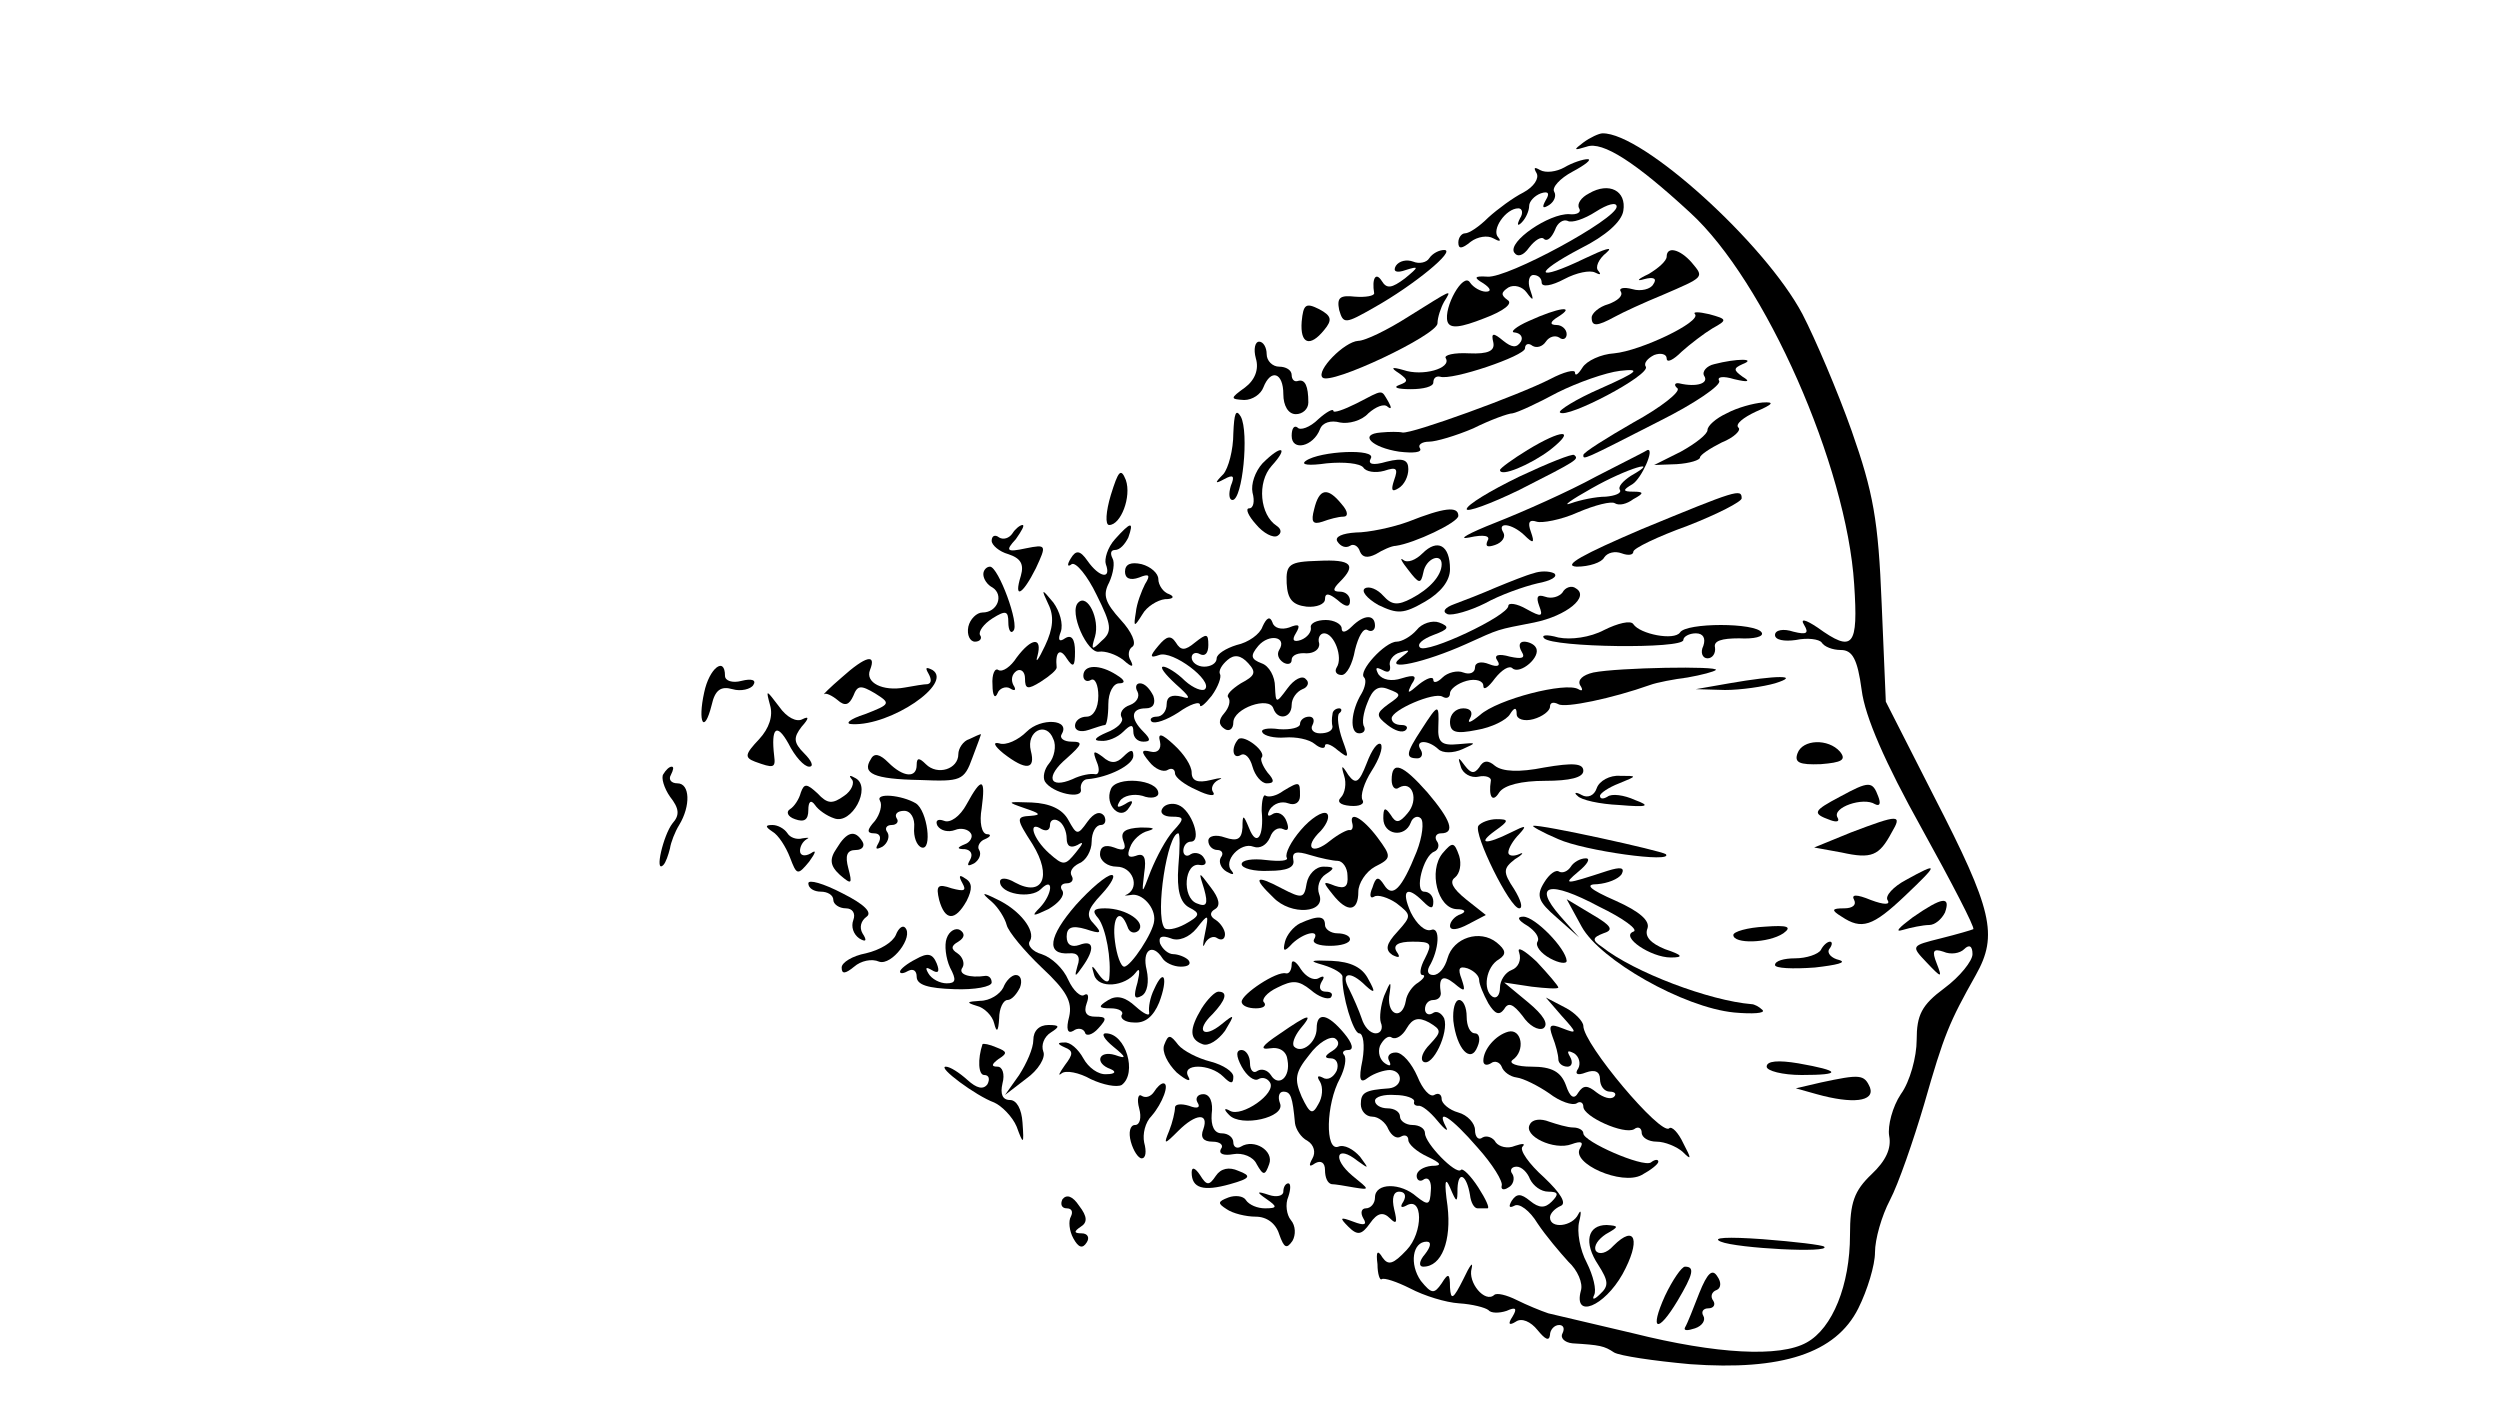 <?xml version="1.0" standalone="no"?>
<!DOCTYPE svg PUBLIC "-//W3C//DTD SVG 20010904//EN"
 "http://www.w3.org/TR/2001/REC-SVG-20010904/DTD/svg10.dtd">
<svg version="1.0" xmlns="http://www.w3.org/2000/svg"
 width="300pt" height="169pt" viewBox="0 0 300 169"
 preserveAspectRatio="xMidYMid meet">
<g transform="translate(0,169) scale(0.1,-0.1)"
fill="#000000" stroke="none">
<path d="M1900 1519 c-12 -9 -12 -10 4 -5 19 7 59 -19 124 -79 90 -82 188
-304 197 -446 5 -75 -1 -83 -44 -52 -15 10 -21 11 -16 3 6 -10 3 -12 -13 -8
-12 4 -22 2 -22 -4 0 -6 11 -8 25 -6 14 3 28 1 31 -3 3 -5 13 -9 23 -9 14 0
20 -11 25 -48 4 -32 28 -87 72 -166 36 -65 64 -119 62 -121 -2 -1 -19 -6 -39
-11 -36 -9 -36 -9 -17 -29 18 -19 19 -19 12 -1 -6 15 -4 18 8 14 9 -4 20 -2
25 3 6 6 10 4 10 -6 0 -8 -15 -27 -34 -41 -27 -20 -33 -32 -33 -62 0 -20 -8
-50 -19 -65 -10 -15 -16 -38 -14 -50 3 -15 -4 -30 -21 -46 -21 -20 -26 -34
-26 -73 0 -60 -21 -112 -52 -129 -32 -18 -108 -14 -208 11 -47 11 -93 22 -102
24 -9 3 -26 10 -38 16 -12 6 -24 9 -27 6 -11 -10 -32 15 -27 32 2 9 -2 4 -10
-13 -12 -24 -15 -26 -16 -10 0 17 -2 18 -10 5 -9 -13 -12 -13 -25 3 -14 20
-10 47 7 47 6 0 5 -6 -2 -15 -7 -8 -8 -15 -2 -15 22 0 34 31 29 73 -4 28 -3
36 3 22 8 -19 9 -19 9 -1 1 22 11 16 15 -8 1 -9 5 -16 9 -16 4 0 9 0 12 0 3 0
-2 11 -11 25 -9 14 -19 24 -21 21 -6 -6 -43 32 -43 44 0 6 -7 10 -15 10 -8 0
-15 5 -15 10 0 6 -7 10 -15 10 -8 0 -15 4 -15 9 0 5 11 8 24 7 13 0 24 -4 23
-8 -1 -3 1 -5 5 -5 4 1 14 -7 23 -18 9 -11 14 -14 10 -7 -12 23 6 12 38 -25
18 -20 31 -41 29 -46 -1 -4 2 -6 8 -2 6 3 8 11 5 16 -4 5 -1 9 5 9 6 0 13 -7
16 -15 4 -8 13 -15 22 -15 12 0 13 -3 4 -12 -8 -8 -15 -8 -26 1 -11 9 -16 9
-22 0 -4 -7 -3 -9 3 -6 6 4 19 -6 28 -21 10 -15 27 -35 37 -46 11 -10 18 -26
15 -35 -9 -34 28 -19 50 20 22 40 16 61 -11 34 -8 -9 -17 -11 -21 -6 -3 6 3
14 12 20 16 9 16 10 1 11 -23 0 -28 -21 -10 -48 12 -19 13 -25 2 -35 -7 -7
-10 -7 -7 -1 3 6 -1 23 -9 39 -8 15 -12 37 -9 49 3 12 2 15 -1 9 -7 -15 -34
-18 -34 -4 0 5 6 11 13 14 7 3 0 15 -20 34 -18 16 -30 33 -26 37 4 4 0 4 -9 1
-9 -4 -19 -1 -23 4 -3 6 -11 9 -16 6 -5 -4 -9 1 -9 9 0 8 -9 18 -20 21 -11 3
-20 11 -20 16 0 6 -4 8 -9 5 -5 -3 -14 7 -20 22 -7 16 -18 29 -26 29 -8 0 -11
-5 -8 -10 3 -6 1 -7 -5 -3 -6 4 -9 13 -6 21 4 8 10 13 14 10 5 -3 13 2 18 11
7 12 14 14 27 7 15 -9 15 -11 1 -26 -9 -9 -12 -18 -8 -21 11 -7 31 35 25 52
-3 6 -9 10 -14 6 -5 -3 -9 0 -9 5 0 6 4 11 10 11 5 0 9 3 9 8 -3 19 2 23 16
12 13 -11 14 -10 9 5 -5 13 -3 16 7 13 8 -3 14 -9 14 -14 0 -5 5 -17 11 -28 8
-13 13 -15 19 -7 5 9 11 6 22 -8 8 -12 19 -18 25 -15 7 5 0 16 -18 31 l-29 24
33 -5 c17 -2 32 -3 32 -1 0 2 -12 16 -26 31 -15 14 -24 19 -21 11 3 -9 -1 -18
-9 -21 -8 -3 -14 -13 -14 -21 0 -9 -4 -14 -9 -11 -12 8 -8 36 8 45 9 6 8 11
-3 20 -20 16 -52 6 -59 -19 -3 -11 -10 -20 -17 -20 -6 0 -8 4 -5 10 12 20 14
49 2 44 -7 -2 -17 7 -24 21 -12 27 -5 33 15 13 9 -9 12 -9 12 0 0 7 -5 12 -11
12 -12 0 -1 43 12 48 5 2 7 8 3 13 -3 5 0 9 5 9 18 0 12 16 -16 49 -30 34 -43
39 -43 15 0 -8 4 -13 9 -9 16 9 24 -15 10 -31 -10 -12 -14 -12 -20 -2 -7 10
-9 9 -9 -4 0 -20 26 -24 33 -5 2 6 8 9 12 5 4 -4 2 -22 -5 -40 -18 -45 -29
-56 -39 -40 -7 11 -10 10 -14 -3 -4 -9 -3 -14 2 -11 4 3 17 -1 27 -8 18 -14
18 -15 1 -34 -14 -15 -15 -22 -6 -28 8 -4 10 -3 5 4 -5 8 2 12 19 12 23 0 24
-2 15 -20 -6 -11 -7 -20 -3 -20 4 0 2 -4 -5 -9 -7 -4 -14 -14 -15 -22 -4 -23
-22 -18 -20 5 3 20 2 20 -6 1 -4 -11 -6 -26 -4 -32 3 -7 0 -13 -6 -13 -7 0
-14 8 -17 18 -3 9 -10 25 -15 35 -11 20 1 23 20 4 11 -10 12 -8 3 8 -7 14 -21
21 -44 22 -26 1 -28 0 -10 -5 13 -4 23 -10 23 -14 -1 -22 13 -68 20 -68 5 0 7
-14 4 -32 -5 -24 -3 -29 7 -21 7 5 19 9 26 9 16 -1 16 -20 -1 -22 -29 -2 -34
-5 -34 -19 0 -8 6 -15 14 -15 7 0 16 -7 19 -15 4 -8 10 -12 15 -9 5 3 9 1 9
-4 0 -5 10 -14 23 -20 17 -8 18 -11 5 -11 -10 -1 -18 -6 -18 -12 0 -5 4 -8 9
-4 6 3 9 -4 8 -14 -1 -17 -3 -18 -17 -7 -19 17 -50 17 -50 -1 0 -7 -5 -13 -11
-13 -5 0 -7 -5 -3 -12 5 -8 1 -9 -12 -4 -16 6 -17 5 -6 -6 11 -11 16 -10 26 4
9 13 16 14 24 6 8 -8 9 -5 5 11 -3 13 -1 21 6 21 7 0 9 -5 5 -12 -4 -6 -3 -8
3 -5 21 13 21 -32 1 -53 -16 -17 -22 -19 -29 -9 -6 10 -8 7 -6 -8 0 -12 3 -20
5 -18 3 2 18 -3 34 -11 17 -9 43 -17 59 -18 16 -1 31 -5 35 -8 3 -4 13 -4 22
-1 11 5 13 3 7 -7 -6 -9 -4 -11 4 -6 7 5 18 0 26 -10 9 -11 14 -14 15 -6 0 6
5 12 11 12 5 0 7 -4 4 -10 -3 -5 2 -11 12 -12 33 -2 38 -3 50 -11 7 -4 47 -10
91 -14 110 -8 175 13 202 67 11 22 20 52 20 67 0 16 8 44 18 63 10 19 28 71
41 115 24 84 30 98 62 155 27 48 20 78 -50 214 l-58 114 -5 118 c-4 100 -10
133 -36 207 -17 48 -44 111 -59 140 -45 85 -192 218 -240 217 -4 0 -15 -5 -23
-11z"/>
<path d="M1877 1489 c-9 -5 -22 -7 -29 -3 -7 4 -8 3 -4 -4 3 -6 -3 -16 -16
-23 -12 -6 -31 -20 -42 -30 -11 -11 -23 -19 -28 -19 -4 0 -8 -5 -8 -11 0 -8 4
-8 15 1 8 6 20 8 27 4 7 -4 10 -4 6 1 -9 9 9 35 24 35 5 0 6 -6 2 -12 -4 -8
-3 -10 2 -5 5 5 9 14 9 20 0 5 6 12 14 15 9 3 11 0 6 -8 -5 -9 -4 -11 4 -6 6
4 9 11 6 16 -3 5 7 16 22 24 15 8 24 15 18 15 -5 0 -18 -4 -28 -10z"/>
<path d="M1907 1458 c-10 -5 -15 -13 -12 -18 3 -5 -3 -8 -12 -7 -24 1 -74 -33
-66 -46 4 -6 11 -4 18 6 7 9 15 14 18 10 4 -3 9 2 13 11 3 9 10 13 15 11 5 -3
20 2 34 11 14 9 25 12 25 6 0 -15 -131 -86 -155 -84 -16 1 -17 -1 -5 -8 9 -6
10 -10 3 -10 -6 0 -15 5 -19 11 -8 13 -32 -30 -27 -47 3 -9 16 -7 44 4 24 9
35 18 28 22 -8 6 -8 9 1 15 7 4 17 1 22 -6 8 -11 9 -10 4 4 -3 9 -1 17 4 17 6
0 10 -4 10 -9 0 -6 12 -4 27 4 15 8 31 11 37 8 6 -3 8 -3 4 2 -4 4 0 14 10 22
9 8 -3 4 -26 -7 -60 -29 -64 -19 -5 12 30 15 49 32 51 45 4 24 -17 35 -41 21z"/>
<path d="M1715 1380 c-3 -5 -12 -7 -19 -4 -8 3 -17 1 -21 -5 -4 -7 1 -9 12 -5
16 5 16 4 -1 -10 -16 -12 -22 -13 -28 -3 -7 11 -12 3 -9 -15 0 -3 -10 -5 -23
-4 -18 2 -22 -1 -19 -16 5 -17 7 -17 42 3 48 27 99 69 84 69 -6 0 -14 -4 -18
-10z"/>
<path d="M2000 1382 c0 -5 -10 -14 -22 -21 -13 -6 -15 -9 -5 -6 11 3 16 1 11
-6 -3 -6 -15 -9 -25 -6 -11 3 -17 1 -14 -3 3 -5 -4 -11 -15 -15 -11 -3 -20
-11 -20 -16 0 -11 6 -11 28 1 9 5 35 17 57 26 51 22 50 21 35 39 -14 16 -30
20 -30 7z"/>
<path d="M1690 1310 c-25 -16 -52 -29 -60 -29 -17 -1 -51 -36 -43 -44 9 -10
138 51 138 65 0 7 4 19 8 26 10 16 10 15 -43 -18z"/>
<path d="M1562 1304 c-2 -27 10 -31 27 -10 10 12 9 17 -6 25 -16 8 -19 6 -21
-15z"/>
<path d="M1835 1305 c-16 -7 -24 -14 -17 -14 7 -1 10 -6 7 -11 -5 -8 -11 -7
-21 1 -12 10 -15 10 -12 -2 2 -10 -6 -14 -29 -13 -18 1 -31 -2 -28 -6 7 -12
-28 -22 -51 -14 -14 4 -16 3 -5 -4 11 -8 11 -10 0 -14 -8 -3 -2 -5 14 -5 15 0
27 3 27 8 0 5 3 8 8 7 14 -5 102 25 102 34 0 5 4 7 9 3 5 -3 12 -1 16 5 4 6
11 8 16 5 5 -4 9 -1 9 4 0 6 -6 11 -12 11 -9 0 -8 4 2 10 22 14 0 11 -35 -5z"/>
<path d="M2034 1313 c8 -9 -65 -44 -97 -47 -16 -1 -33 -9 -38 -17 -5 -8 -9
-11 -9 -6 0 4 -13 1 -30 -8 -37 -19 -166 -66 -177 -64 -4 1 -16 1 -26 0 -27
-2 -11 -18 22 -23 17 -2 28 -1 25 4 -3 4 2 8 11 8 8 0 32 7 53 16 20 10 42 18
47 18 6 1 30 12 54 25 24 12 58 24 75 26 26 3 22 -1 -23 -21 -30 -13 -52 -27
-49 -29 8 -8 109 45 103 55 -3 4 2 10 10 14 8 3 15 1 15 -4 0 -6 8 -2 18 8 10
9 27 22 37 28 18 10 18 11 -4 17 -13 3 -20 3 -17 0z"/>
<path d="M1507 1260 c4 -13 -1 -26 -13 -35 -18 -13 -18 -14 -1 -15 10 0 20 7
23 15 9 23 24 18 24 -8 0 -14 6 -24 15 -24 8 0 15 6 15 14 0 20 -4 28 -12 26
-5 -2 -8 2 -8 7 0 6 -7 10 -15 10 -8 0 -15 7 -15 15 0 8 -4 15 -9 15 -5 0 -7
-9 -4 -20z"/>
<path d="M2057 1253 c-9 -2 -15 -9 -12 -14 6 -9 -9 -14 -30 -9 -5 1 -7 -2 -2
-6 4 -4 -20 -23 -53 -41 -33 -19 -60 -36 -60 -39 0 -6 -2 -7 92 41 42 21 74
43 71 48 -3 5 5 6 18 2 17 -4 20 -3 10 3 -11 8 -11 10 0 15 18 7 -7 7 -34 0z"/>
<path d="M1628 1206 c-16 -8 -28 -12 -28 -9 0 3 -8 -1 -18 -10 -10 -10 -22
-14 -25 -10 -4 3 -7 -1 -7 -10 0 -19 26 -13 34 8 3 8 13 11 24 8 10 -2 26 2
34 11 9 8 19 12 23 8 5 -4 5 -1 1 6 -9 15 -5 15 -38 -2z"/>
<path d="M2072 1194 c-13 -6 -23 -15 -23 -20 0 -5 -14 -16 -32 -26 l-32 -16
27 1 c16 1 28 5 28 8 0 3 12 11 26 18 15 6 24 15 20 18 -4 4 6 12 21 19 21 9
23 12 8 11 -11 -1 -30 -6 -43 -13z"/>
<path d="M1480 1170 c0 -20 -6 -42 -12 -49 -11 -11 -10 -12 1 -6 11 6 13 4 8
-8 -3 -10 -2 -17 2 -17 12 0 20 81 10 100 -6 10 -8 4 -9 -20z"/>
<path d="M1833 1150 c-18 -11 -33 -22 -33 -24 0 -9 36 6 60 24 33 26 14 25
-27 0z"/>
<path d="M1515 1134 c-9 -10 -14 -25 -12 -35 3 -11 1 -19 -4 -19 -5 0 -1 -9 8
-19 9 -11 21 -17 26 -14 5 3 5 8 -1 12 -20 13 -24 52 -6 72 21 23 12 26 -11 3z"/>
<path d="M1567 1137 c-7 -5 4 -6 25 -3 21 2 40 0 44 -5 3 -5 14 -7 25 -4 15 5
17 3 12 -11 -4 -12 -3 -15 5 -10 7 4 12 14 12 23 0 11 -6 14 -26 9 -17 -5 -23
-3 -19 4 7 12 -61 9 -78 -3z"/>
<path d="M1823 1118 c-35 -17 -63 -34 -63 -39 0 -4 28 6 63 23 71 36 72 37 66
42 -2 2 -32 -10 -66 -26z"/>
<path d="M1915 1118 c-33 -18 -87 -42 -120 -55 -33 -13 -47 -21 -32 -18 18 4
26 2 22 -4 -3 -7 0 -8 9 -5 9 3 13 10 10 15 -8 13 10 11 25 -3 11 -11 13 -10
8 4 -4 11 -2 15 7 12 6 -2 29 2 49 11 21 9 41 14 45 11 5 -3 14 -1 22 5 13 7
13 9 0 9 -13 0 -13 2 -1 9 11 7 27 43 18 41 -1 -1 -29 -15 -62 -32z m42 1 c-9
-6 -16 -13 -13 -17 2 -4 -6 -7 -17 -8 -12 0 -31 -4 -42 -8 -11 -4 0 4 25 18
42 24 86 37 47 15z"/>
<path d="M1333 1096 c-6 -20 -7 -36 -2 -36 14 0 27 34 20 54 -6 15 -9 11 -18
-18z"/>
<path d="M1577 1079 c-4 -15 -2 -19 10 -15 8 3 19 6 25 6 6 0 6 6 -2 15 -17
21 -27 19 -33 -6z"/>
<path d="M1970 1055 c-70 -30 -96 -44 -78 -45 15 0 30 5 33 11 4 6 13 8 21 5
8 -3 14 -2 14 2 0 4 29 18 65 31 36 14 65 29 65 33 0 12 -6 10 -120 -37z"/>
<path d="M1690 1064 c-19 -7 -48 -13 -63 -13 -16 -1 -26 -5 -22 -11 4 -6 10
-8 15 -5 4 3 10 0 12 -7 3 -7 9 -8 19 -3 8 5 19 10 24 10 22 3 75 28 75 36 0
12 -17 10 -60 -7z"/>
<path d="M1215 1050 c-4 -6 -11 -8 -16 -5 -5 4 -9 2 -9 -4 0 -5 9 -13 20 -16
15 -5 19 -12 15 -26 -9 -29 2 -23 18 9 13 28 13 29 -12 24 -23 -5 -25 -3 -12
11 7 10 11 17 8 17 -3 0 -9 -5 -12 -10z"/>
<path d="M1338 1043 c-9 -10 -13 -24 -11 -30 7 -19 -8 -16 -22 4 -9 13 -14 13
-20 3 -5 -8 -4 -11 1 -7 5 3 19 -14 30 -37 18 -36 19 -44 6 -55 -12 -12 -13
-11 -8 5 6 21 -9 52 -20 41 -12 -11 11 -62 25 -59 7 1 20 -3 29 -10 10 -9 13
-9 9 -1 -4 6 -3 14 2 17 5 4 -1 18 -14 32 -19 21 -22 30 -14 45 5 11 7 24 4
29 -3 6 -2 10 3 10 6 0 12 7 16 15 7 20 3 19 -16 -2z"/>
<path d="M1707 1026 c-8 -8 -18 -12 -23 -8 -5 4 -2 -2 6 -12 13 -17 15 -17 18
-3 3 17 22 24 22 10 0 -14 -15 -30 -36 -41 -17 -9 -24 -8 -34 3 -7 8 -17 12
-22 9 -5 -3 2 -12 16 -20 23 -11 30 -11 56 4 19 11 30 25 30 39 0 29 -15 37
-33 19z"/>
<path d="M1350 1004 c0 -8 6 -11 17 -7 12 5 14 3 7 -8 -4 -8 -10 -23 -11 -34
-3 -18 -2 -18 8 -2 5 9 18 17 27 18 10 0 12 3 5 6 -7 2 -13 11 -13 18 0 7 -9
15 -20 18 -13 3 -20 0 -20 -9z"/>
<path d="M1544 990 c1 -19 7 -26 24 -28 12 -1 22 3 22 9 0 8 5 7 15 -1 10 -9
15 -9 15 -1 0 6 -5 11 -12 11 -9 0 -9 3 0 12 20 20 14 27 -26 25 -35 -1 -39
-4 -38 -27z"/>
<path d="M1180 1001 c0 -6 5 -13 11 -16 14 -9 6 -30 -12 -30 -7 0 -15 -8 -17
-17 -2 -10 2 -18 8 -18 6 0 9 4 6 8 -2 4 4 13 15 20 16 10 19 9 19 -5 0 -9 3
-14 6 -10 8 7 -18 77 -28 77 -4 0 -8 -4 -8 -9z"/>
<path d="M1840 1002 c-8 -2 -28 -10 -45 -17 -16 -7 -39 -16 -50 -20 -11 -4
-15 -9 -8 -12 6 -2 27 4 45 13 18 10 46 20 63 24 16 3 25 8 20 12 -6 3 -17 3
-25 0z"/>
<path d="M1875 979 c-4 -5 -13 -8 -21 -5 -9 3 -11 0 -7 -11 5 -13 3 -14 -15
-4 -12 7 -22 8 -22 4 0 -12 -98 -58 -106 -50 -4 4 3 10 16 15 19 7 20 10 7 15
-8 3 -21 -1 -27 -9 -7 -8 -18 -14 -24 -14 -14 0 -47 -36 -39 -43 3 -3 1 -12
-3 -19 -13 -21 -15 -48 -3 -48 5 0 8 3 6 8 -3 4 -1 17 4 29 6 16 13 21 25 16
16 -6 16 -7 0 -18 -15 -11 -15 -14 -1 -25 9 -7 18 -10 22 -6 3 3 1 6 -5 6 -7
0 -12 3 -12 8 0 10 51 32 61 26 5 -3 9 -1 9 4 0 5 9 12 20 15 11 3 20 0 20 -6
0 -6 6 -2 14 9 8 10 17 16 21 12 9 -8 35 14 28 25 -2 4 -9 7 -14 7 -6 0 -7 -5
-3 -12 5 -8 0 -9 -14 -6 -14 4 -20 2 -15 -5 4 -6 0 -8 -10 -4 -10 4 -17 2 -17
-4 0 -6 -6 -9 -14 -6 -7 3 -19 0 -25 -6 -6 -6 -11 -7 -11 -3 0 5 -8 2 -17 -5
-14 -12 -15 -12 -9 0 7 10 4 12 -12 7 -12 -4 -23 -2 -28 5 -4 8 -3 9 5 5 7 -4
10 -2 9 5 -2 6 4 14 12 16 13 4 13 3 0 -7 -20 -16 30 -5 79 17 42 19 36 17 82
26 39 8 67 31 50 41 -5 4 -13 1 -16 -5z"/>
<path d="M1258 965 c7 -14 6 -29 -4 -50 -8 -17 -12 -22 -9 -12 6 23 -7 22 -25
-2 -7 -11 -17 -18 -22 -15 -4 3 -8 -5 -7 -18 0 -13 3 -17 6 -10 2 6 10 9 15 6
6 -4 8 -2 4 4 -3 6 -2 13 4 17 5 3 10 -1 10 -9 0 -13 3 -14 19 -4 11 7 19 14
19 17 -2 19 4 24 12 11 8 -12 10 -10 10 8 0 15 -4 21 -12 16 -7 -5 -9 -2 -5 8
3 9 -1 24 -9 35 -14 17 -15 17 -6 -2z"/>
<path d="M1515 938 c-3 -9 -17 -19 -31 -22 -13 -4 -24 -11 -24 -16 0 -6 -7
-10 -15 -10 -8 0 -15 5 -15 11 0 5 5 7 10 4 6 -3 10 1 10 11 0 14 -2 14 -16 3
-12 -10 -17 -10 -23 0 -6 9 -11 8 -21 -4 -11 -13 -10 -15 1 -11 16 6 65 -31
55 -41 -3 -3 -14 1 -24 10 -10 10 -22 17 -26 17 -5 0 2 -9 15 -21 17 -15 19
-19 7 -15 -12 3 -18 0 -18 -9 0 -8 -5 -15 -12 -15 -6 0 -9 -3 -6 -6 4 -3 18 2
32 11 14 10 26 14 26 9 0 -4 6 1 14 11 8 11 12 23 10 26 -2 4 2 11 9 17 8 7
16 6 25 -4 10 -11 8 -15 -9 -24 -11 -7 -18 -14 -15 -17 3 -4 1 -12 -5 -19 -7
-8 -7 -14 1 -19 5 -3 10 0 10 8 0 17 43 32 48 17 5 -15 22 -12 22 4 0 8 6 16
13 19 6 2 9 8 4 12 -4 5 -14 0 -22 -11 -14 -19 -14 -18 -15 2 0 12 -7 25 -16
28 -13 5 -14 9 -4 21 13 15 35 11 25 -5 -3 -5 -1 -11 5 -15 5 -3 10 -2 10 3 0
6 8 9 18 8 9 0 16 5 15 12 -2 6 1 12 6 12 12 0 23 -29 15 -41 -3 -5 0 -9 6 -9
6 0 13 13 16 30 4 16 10 27 15 24 5 -3 9 0 9 5 0 14 -13 14 -28 -1 -7 -7 -12
-8 -12 -2 0 5 -9 10 -19 10 -11 0 -19 -4 -18 -9 1 -5 -4 -12 -12 -15 -9 -3
-11 0 -6 8 6 10 4 12 -8 7 -9 -3 -18 -1 -20 6 -3 8 -7 6 -12 -5z"/>
<path d="M1925 934 c-17 -9 -40 -12 -55 -9 -14 4 -21 3 -17 -1 11 -11 167 -13
167 -2 0 4 7 8 15 8 9 0 12 -6 9 -15 -4 -8 -1 -15 5 -15 6 0 10 6 9 13 -2 8 8
11 29 11 18 -1 30 2 27 7 -7 12 -91 12 -98 0 -7 -10 -48 -2 -56 10 -3 5 -19 1
-35 -7z"/>
<path d="M1010 877 c-14 -12 -23 -21 -21 -20 2 2 10 -2 16 -7 9 -8 14 -6 19 5
5 13 9 13 26 3 19 -12 19 -13 -12 -25 -19 -6 -25 -12 -15 -12 46 -2 121 49 96
65 -8 4 -9 3 -5 -4 4 -7 4 -12 -1 -13 -4 0 -16 -2 -27 -4 -27 -5 -48 6 -42 21
8 20 -5 17 -34 -9z"/>
<path d="M845 859 c-8 -36 0 -51 9 -15 4 18 11 23 25 19 10 -3 22 0 25 5 4 6
-2 8 -14 5 -11 -3 -20 0 -20 6 0 24 -19 9 -25 -20z"/>
<path d="M1300 879 c0 -5 4 -8 9 -5 5 3 9 -6 9 -19 0 -15 -6 -25 -14 -25 -8 0
-14 -5 -14 -11 0 -6 7 -8 16 -5 9 3 18 6 20 6 2 0 4 11 4 25 0 14 6 25 13 25
8 0 7 4 -3 10 -20 13 -40 13 -40 -1z"/>
<path d="M1912 883 c-13 -3 -19 -9 -16 -15 4 -6 3 -8 -2 -5 -15 9 -97 -12
-118 -31 -11 -9 -16 -11 -12 -4 4 7 1 12 -8 12 -9 0 -16 -7 -16 -16 0 -13 7
-15 32 -10 18 3 36 12 40 19 5 8 8 9 8 0 0 -6 9 -9 20 -6 11 3 20 10 20 15 0
5 4 6 10 3 8 -5 65 7 110 23 8 3 29 7 45 9 17 3 32 7 34 9 5 5 -117 3 -147 -3z"/>
<path d="M2075 870 l-40 -7 35 -1 c19 0 46 4 60 8 32 10 2 10 -55 0z"/>
<path d="M1365 860 c3 -6 -1 -13 -9 -16 -9 -3 -13 -10 -10 -15 3 -5 -5 -13
-18 -18 -14 -6 -17 -10 -7 -10 8 -1 20 4 27 11 9 9 12 9 12 0 0 -7 5 -12 12
-12 9 0 9 3 0 12 -16 16 -15 28 3 28 9 0 12 6 9 15 -4 8 -10 15 -16 15 -5 0
-6 -5 -3 -10z"/>
<path d="M924 844 c4 -13 -1 -28 -13 -41 -17 -18 -18 -22 -5 -27 22 -8 25 -8
23 7 -4 34 3 40 17 15 8 -16 19 -28 25 -28 6 0 3 7 -6 16 -13 13 -13 19 -3 32
9 10 9 13 1 9 -7 -4 -19 2 -28 15 -16 21 -16 21 -11 2z"/>
<path d="M1599 833 c-1 -5 -1 -11 0 -15 0 -5 -6 -8 -15 -8 -8 0 -12 5 -9 10 3
6 1 10 -4 10 -6 0 -11 -4 -11 -9 0 -4 -11 -7 -25 -6 -14 2 -23 0 -20 -4 2 -4
14 -7 27 -6 13 1 29 -2 36 -8 6 -5 12 -6 12 -2 0 4 7 2 15 -5 14 -11 14 -10 6
12 -5 14 -7 29 -4 32 4 3 3 6 0 6 -4 0 -8 -3 -8 -7z"/>
<path d="M1706 815 c-19 -29 -20 -35 -5 -35 5 0 7 5 4 10 -8 12 8 13 21 1 5
-5 18 -5 29 0 18 8 17 8 -5 6 -20 -2 -25 2 -24 21 1 28 0 28 -20 -3z"/>
<path d="M1232 812 c-10 -10 -25 -17 -33 -14 -8 2 -6 -3 5 -12 27 -21 39 -20
33 3 -6 24 19 36 27 14 4 -8 1 -22 -5 -29 -6 -7 -8 -17 -5 -22 9 -14 46 -22
43 -9 -1 6 3 12 8 12 25 2 55 17 55 28 0 8 -3 8 -12 -1 -8 -8 -15 -9 -25 0
-11 8 -12 7 -7 -6 4 -9 3 -16 -2 -15 -5 1 -17 -1 -27 -6 -28 -12 -33 3 -7 25
19 17 20 20 6 20 -9 0 -15 4 -12 9 11 18 -25 20 -42 3z"/>
<path d="M1163 803 c-7 -2 -13 -11 -13 -18 0 -18 -25 -26 -39 -12 -8 8 -11 8
-11 -1 0 -16 -16 -15 -34 3 -10 10 -17 12 -21 4 -11 -17 3 -24 59 -25 49 -2
53 -1 63 27 6 16 11 29 10 28 -1 0 -8 -3 -14 -6z"/>
<path d="M1392 800 c2 -9 -3 -14 -11 -12 -12 3 -12 0 -2 -12 7 -9 17 -13 22
-10 5 3 9 1 9 -4 0 -5 12 -14 26 -20 14 -7 23 -8 20 -3 -4 5 0 12 6 15 7 3 3
3 -9 0 -16 -4 -23 -1 -23 9 0 8 -9 22 -21 33 -15 14 -20 15 -17 4z"/>
<path d="M1486 803 c-9 -10 -7 -25 3 -19 5 3 11 -3 14 -14 3 -11 11 -20 17
-20 9 0 10 3 1 13 -6 8 -9 16 -7 18 6 7 -21 28 -28 22z"/>
<path d="M1640 774 c-9 -23 -13 -26 -22 -14 -8 13 -9 12 -5 -1 3 -9 1 -21 -4
-26 -5 -5 -1 -9 11 -10 11 -1 18 2 15 7 -3 5 2 21 11 35 9 14 14 28 11 32 -4
3 -11 -7 -17 -23z"/>
<path d="M2157 786 c-4 -11 2 -14 28 -13 25 2 31 5 23 15 -14 16 -45 15 -51
-2z"/>
<path d="M1753 770 c2 -8 12 -14 21 -12 9 2 16 -1 15 -5 -3 -19 2 -27 10 -14
6 9 27 14 55 14 30 0 46 4 46 12 0 9 -12 10 -47 4 -30 -6 -50 -5 -59 2 -8 7
-14 7 -19 -2 -6 -8 -10 -7 -17 2 -8 11 -9 11 -5 -1z"/>
<path d="M796 761 c-3 -4 1 -17 8 -27 11 -14 12 -22 3 -32 -11 -14 -22 -61
-11 -50 3 3 6 12 8 20 1 7 6 20 11 28 14 23 13 50 -2 50 -8 0 -11 5 -8 10 3 6
4 10 1 10 -3 0 -7 -4 -10 -9z"/>
<path d="M1022 755 c4 -4 0 -14 -9 -20 -14 -10 -20 -10 -32 3 -13 12 -16 12
-20 1 -2 -8 -8 -17 -13 -20 -5 -3 -3 -9 6 -12 11 -4 16 -1 16 11 0 10 3 13 8
6 4 -6 14 -13 23 -16 21 -8 45 37 26 48 -7 4 -9 4 -5 -1z"/>
<path d="M1333 743 c-8 -19 12 -39 22 -22 6 8 4 10 -5 4 -9 -5 -11 -4 -6 4 4
6 16 9 27 6 10 -4 19 -2 19 3 0 17 -51 21 -57 5z"/>
<path d="M1916 744 c-3 -9 -11 -12 -18 -8 -7 4 -10 3 -5 -1 4 -5 27 -10 50
-11 35 -3 38 -1 19 6 -13 6 -28 8 -33 4 -5 -3 -9 -3 -9 1 0 3 10 10 23 15 22
9 22 9 1 9 -12 1 -25 -6 -28 -15z"/>
<path d="M1160 725 c-8 -15 -20 -23 -27 -20 -8 3 -11 0 -8 -6 4 -6 13 -8 21
-5 7 3 16 1 19 -4 3 -4 -1 -11 -7 -13 -10 -4 -10 -6 0 -6 7 -1 10 -6 6 -13 -4
-7 -3 -8 5 -4 6 4 9 11 6 16 -3 4 1 11 7 13 7 3 8 6 2 6 -6 1 -9 14 -6 31 5
37 0 38 -18 5z"/>
<path d="M1540 741 c-8 -6 -17 -8 -21 -6 -3 3 -5 -6 -5 -18 3 -31 -6 -44 -15
-21 -7 17 -8 17 -8 1 -1 -14 -6 -17 -21 -12 -11 4 -20 2 -20 -4 0 -6 5 -11 11
-11 5 0 8 -4 4 -9 -3 -5 0 -13 7 -17 7 -4 10 -4 6 1 -11 12 11 35 26 29 8 -3
16 2 20 11 3 9 10 13 16 10 6 -3 7 1 4 9 -3 9 -11 13 -17 9 -6 -4 -7 -1 -3 6
5 7 14 10 22 7 8 -3 14 1 14 9 0 17 0 18 -20 6z"/>
<path d="M2208 734 c-32 -17 -34 -20 -12 -28 8 -3 12 -2 9 3 -7 12 31 25 45
16 6 -3 7 1 4 9 -7 19 -11 19 -46 0z"/>
<path d="M1056 729 c3 -5 0 -16 -6 -24 -10 -11 -10 -15 -1 -15 7 0 9 -5 5 -12
-4 -7 -3 -8 5 -4 6 4 9 12 6 17 -4 5 -1 9 5 9 6 0 9 4 6 8 -3 5 1 9 9 9 8 0
13 -9 12 -20 -1 -11 3 -22 9 -24 13 -4 7 44 -7 53 -17 10 -49 13 -43 3z"/>
<path d="M1230 720 c18 -6 20 -8 7 -9 -18 -1 -18 -3 2 -34 24 -39 12 -64 -21
-46 -10 6 -18 6 -18 1 0 -15 37 -21 49 -9 16 16 14 -6 -1 -22 -11 -11 -9 -11
10 -2 12 7 20 16 17 22 -4 5 -1 9 5 9 6 0 9 4 6 9 -3 5 1 11 9 15 8 3 15 15
15 26 0 11 5 20 11 20 5 0 7 5 4 11 -5 6 -12 4 -20 -7 -12 -17 -13 -16 -23 2
-7 13 -22 20 -44 21 -30 1 -31 1 -8 -7z m50 -36 c0 -10 5 -12 13 -8 8 5 7 2
-2 -9 -13 -16 -15 -16 -32 -1 -20 18 -26 40 -9 29 6 -3 10 -1 10 5 0 6 5 8 10
5 6 -3 10 -13 10 -21z"/>
<path d="M1395 720 c-4 -6 2 -10 11 -10 15 0 16 -2 2 -17 -9 -10 -20 -31 -27
-48 -11 -29 -11 -29 -8 -3 3 19 0 25 -10 21 -9 -3 -11 0 -7 10 3 9 13 18 22
20 10 3 5 4 -9 4 -19 -1 -25 -5 -21 -16 4 -10 1 -13 -11 -8 -11 4 -17 1 -17
-8 0 -8 9 -15 20 -15 19 0 28 -24 13 -33 -5 -2 -3 -2 4 -1 13 3 30 -15 28 -31
-1 -14 -28 -55 -36 -55 -4 0 -9 14 -11 30 -4 30 6 42 15 18 2 -7 8 -9 13 -5
10 10 -14 27 -40 27 -14 0 -16 -3 -8 -12 9 -12 16 -49 13 -73 -1 -5 -6 -3 -12
5 -9 13 -10 13 -6 0 5 -17 37 -14 50 3 5 7 5 1 2 -12 -5 -17 -4 -21 5 -16 7 4
9 17 6 31 -6 24 7 33 19 14 3 -5 13 -10 22 -10 9 0 13 3 9 8 -4 4 -13 7 -18 7
-6 0 -13 6 -16 13 -2 8 2 10 13 6 9 -4 22 1 31 12 14 18 15 18 10 -6 -3 -14
-3 -19 0 -12 3 6 10 10 15 6 5 -3 9 -1 9 5 0 5 -5 13 -11 17 -7 4 -8 9 -1 13
7 4 5 13 -5 26 -15 20 -15 20 -8 -2 5 -18 3 -22 -9 -17 -18 7 -15 50 4 46 6
-1 9 2 5 8 -3 6 -11 8 -16 5 -5 -4 -9 -1 -9 4 0 6 4 11 9 11 14 0 1 38 -15 44
-7 3 -16 1 -19 -4z m19 -70 c-2 -28 2 -43 13 -49 14 -7 13 -10 -5 -20 -11 -6
-23 -8 -25 -4 -11 17 4 113 17 113 2 0 2 -18 0 -40z"/>
<path d="M1561 694 c-12 -14 -19 -28 -17 -33 3 -4 -8 -5 -25 -3 -16 2 -29 0
-29 -5 0 -5 15 -9 33 -8 21 0 31 4 29 13 -2 10 4 11 20 6 13 -4 28 -7 33 -7 6
0 12 -8 12 -18 1 -13 -3 -16 -15 -12 -15 6 -15 5 -3 -10 18 -23 31 -21 31 3 0
10 9 24 20 30 20 10 20 12 3 35 -18 24 -35 33 -30 16 1 -5 -1 -8 -4 -7 -3 0
-13 -5 -23 -13 -22 -18 -32 -8 -11 12 8 9 11 18 7 21 -5 3 -19 -6 -31 -20z"/>
<path d="M1774 699 c-6 -10 38 -99 49 -99 5 0 2 10 -6 23 -14 21 -13 25 1 36
10 6 11 9 5 6 -7 -3 -13 -2 -13 2 0 5 6 15 13 22 10 11 8 11 -10 2 -30 -15
-41 -14 -19 2 17 12 17 14 2 14 -9 0 -19 -4 -22 -8z"/>
<path d="M2221 691 l-44 -18 33 -6 c36 -8 45 -4 60 24 13 22 9 22 -49 0z"/>
<path d="M927 692 c7 -4 16 -18 21 -31 8 -21 9 -22 23 -5 8 11 9 15 2 10 -7
-4 -13 -3 -13 3 0 5 3 11 8 14 4 2 2 2 -5 1 -7 -2 -15 1 -18 6 -4 6 -12 10
-18 10 -9 0 -9 -2 0 -8z"/>
<path d="M1870 683 c31 -14 139 -29 129 -18 -5 4 -150 36 -159 34 -3 0 11 -8
30 -16z"/>
<path d="M1004 672 c-9 -13 -8 -21 4 -32 14 -12 15 -11 10 8 -4 15 -2 22 9 22
8 0 11 5 8 10 -9 15 -19 12 -31 -8z"/>
<path d="M1731 666 c-17 -21 -6 -66 17 -67 10 0 12 -3 5 -6 -7 -2 -13 -9 -13
-14 0 -6 9 -5 22 2 l21 11 -24 19 c-16 13 -20 21 -13 26 6 5 8 16 5 26 -6 17
-8 17 -20 3z"/>
<path d="M1885 650 c-4 -6 -10 -8 -14 -6 -4 3 -12 -3 -18 -13 -10 -16 -7 -23
15 -42 l27 -24 -23 26 c-33 38 -13 43 47 11 29 -14 48 -28 41 -30 -16 -6 21
-31 45 -31 16 0 14 3 -7 10 -17 7 -25 15 -21 25 3 9 -9 20 -38 33 -32 14 -38
20 -22 20 12 1 25 6 29 12 4 8 -1 9 -17 4 -52 -17 -54 -17 -35 -1 11 9 15 16
9 16 -7 0 -15 -5 -18 -10z"/>
<path d="M1568 630 c-3 -18 -5 -19 -30 -6 -32 17 -35 13 -10 -11 21 -22 64
-19 55 4 -3 8 0 19 8 24 11 7 11 9 -3 9 -9 0 -18 -9 -20 -20z"/>
<path d="M2287 634 c-15 -8 -25 -19 -22 -24 4 -6 -4 -6 -20 0 -17 7 -24 7 -20
0 3 -6 -2 -10 -12 -10 -15 0 -16 -2 -3 -10 24 -16 37 -12 76 25 41 39 41 41 1
19z"/>
<path d="M970 630 c0 -6 7 -10 15 -10 8 0 15 -4 15 -10 0 -5 7 -10 15 -10 8 0
12 -6 9 -14 -3 -8 0 -17 7 -22 8 -5 10 -3 4 6 -4 7 -2 15 5 20 7 5 -3 15 -29
28 -23 12 -41 17 -41 12z"/>
<path d="M1155 630 c5 -9 2 -10 -13 -6 -17 6 -19 3 -15 -14 7 -25 19 -26 33
-1 7 14 7 22 -2 27 -7 5 -8 3 -3 -6z"/>
<path d="M1291 604 c-33 -38 -36 -60 -8 -58 10 1 14 -4 10 -15 -4 -14 -3 -14
6 -1 15 21 14 33 -4 26 -9 -3 -15 0 -15 10 0 11 6 14 23 9 18 -6 20 -5 10 6
-10 10 -9 17 9 36 12 13 17 23 12 23 -6 0 -25 -16 -43 -36z"/>
<path d="M1190 608 c8 -7 16 -20 18 -28 2 -8 21 -31 42 -51 30 -28 37 -41 33
-59 -4 -15 -2 -21 5 -17 5 4 12 3 14 -2 1 -5 9 -3 16 5 11 12 10 14 -4 14 -10
0 -14 5 -10 16 3 8 2 13 -3 10 -4 -3 -13 5 -19 18 -6 14 -20 27 -32 31 -11 3
-18 11 -14 16 7 12 -12 37 -40 50 -18 9 -19 8 -6 -3z"/>
<path d="M1898 578 c22 -40 122 -97 183 -103 22 -2 38 -1 34 3 -4 4 -10 7 -13
7 -50 4 -141 38 -180 69 -12 8 -11 11 2 16 13 4 10 9 -14 23 l-30 18 18 -33z"/>
<path d="M2295 589 c-16 -12 -22 -18 -12 -15 10 3 25 6 32 6 7 0 15 7 19 15 7
20 -3 19 -39 -6z"/>
<path d="M1560 582 c-8 -4 -16 -14 -18 -22 -3 -12 -1 -13 9 -2 14 13 33 17 26
5 -3 -5 6 -8 19 -8 13 0 24 3 24 8 0 4 -7 7 -15 7 -8 0 -15 5 -15 10 0 11 -8
12 -30 2z"/>
<path d="M1833 579 c9 -6 15 -14 12 -19 -3 -5 4 -14 15 -20 11 -6 20 -7 20 -3
-1 15 -38 53 -52 53 -8 0 -7 -4 5 -11z"/>
<path d="M1075 568 c-4 -9 -19 -18 -36 -22 -16 -3 -29 -11 -29 -17 0 -8 4 -8
15 1 8 7 21 10 30 6 15 -5 42 30 31 41 -3 3 -8 -1 -11 -9z"/>
<path d="M1136 564 c-3 -8 -1 -24 4 -35 8 -15 7 -19 -4 -19 -8 0 -18 5 -22 12
-4 7 -3 8 4 4 8 -5 10 -2 6 8 -5 12 -11 13 -25 5 -10 -5 -19 -12 -19 -15 0 -3
5 -2 10 1 6 3 10 0 10 -7 0 -10 14 -14 45 -15 25 -1 45 3 45 8 0 5 -3 8 -7 8
-20 -3 -34 2 -28 10 3 5 0 13 -6 17 -8 5 -8 9 1 14 8 5 8 10 2 14 -5 3 -13 -1
-16 -10z"/>
<path d="M2080 568 c0 -11 42 -10 60 2 11 8 5 10 -22 8 -21 -1 -38 -6 -38 -10z"/>
<path d="M2185 550 c-3 -5 -17 -10 -31 -10 -13 0 -24 -3 -24 -8 0 -4 21 -5 48
-3 26 3 39 6 29 9 -9 2 -15 8 -12 13 4 5 4 9 1 9 -3 0 -8 -4 -11 -10z"/>
<path d="M1550 533 c0 -7 -3 -12 -7 -11 -11 3 -53 -25 -53 -34 0 -5 8 -8 17
-8 9 0 13 3 10 7 -4 3 3 12 16 18 18 9 25 9 40 -3 9 -8 20 -12 24 -9 3 4 1 7
-6 7 -7 0 -9 5 -5 12 4 6 3 8 -4 4 -6 -3 -15 2 -21 11 -6 10 -11 12 -11 6z"/>
<path d="M1204 505 c-4 -8 -16 -16 -28 -16 -16 -1 -17 -2 -4 -6 9 -2 19 -12
21 -21 3 -12 5 -10 6 6 0 12 5 22 10 22 5 0 11 7 15 15 3 8 1 15 -5 15 -5 0
-12 -7 -15 -15z"/>
<path d="M1385 503 c-5 -10 -7 -22 -6 -28 1 -5 -6 -2 -16 7 -13 12 -23 14 -33
8 -13 -8 -12 -10 3 -10 10 0 16 -4 13 -8 -2 -4 4 -9 15 -9 13 -1 23 7 30 24
11 29 6 43 -6 16z"/>
<path d="M1442 480 c-15 -25 -15 -37 1 -43 7 -3 19 5 27 16 12 20 12 21 -4 8
-22 -18 -32 -8 -11 12 16 17 19 27 7 27 -4 0 -13 -9 -20 -20z"/>
<path d="M1744 465 c4 -34 21 -52 29 -31 4 9 2 16 -3 16 -6 0 -10 9 -10 20 0
11 -4 20 -9 20 -5 0 -8 -11 -7 -25z"/>
<path d="M1874 471 c19 -21 19 -22 1 -15 -15 6 -17 4 -12 -10 4 -10 7 -22 7
-27 0 -5 5 -9 11 -9 5 0 7 5 3 12 -4 7 -3 8 5 4 6 -4 8 -12 5 -18 -5 -7 -1 -9
9 -5 11 4 17 1 17 -8 0 -8 5 -15 12 -15 6 0 8 -3 5 -6 -4 -4 -13 -1 -21 5 -11
9 -16 9 -22 0 -5 -9 -10 -6 -15 9 -6 16 -17 22 -41 22 -18 0 -28 4 -23 8 16
11 11 38 -5 34 -15 -4 -30 -21 -30 -35 0 -5 4 -6 9 -3 5 4 11 1 13 -4 2 -6 10
-12 18 -13 8 -1 26 -10 39 -19 13 -10 28 -15 33 -12 4 3 8 1 8 -4 0 -12 49
-34 61 -27 5 4 9 1 9 -4 0 -6 8 -11 18 -11 10 0 24 -6 31 -12 11 -11 11 -9 1
10 -6 13 -14 21 -17 18 -10 -9 -103 101 -103 123 0 5 -10 16 -22 22 l-23 12
19 -22z"/>
<path d="M1535 449 c-21 -14 -24 -19 -11 -17 12 2 20 -4 21 -14 4 -21 -11 -33
-20 -18 -4 6 -11 8 -16 5 -5 -4 -9 1 -9 9 0 9 -5 16 -10 16 -7 0 -7 -7 0 -20
6 -11 15 -18 20 -15 5 3 11 1 14 -4 8 -13 -34 -42 -48 -34 -7 4 -8 2 -1 -5 14
-15 68 -3 61 14 -3 8 -1 14 4 14 9 0 11 -6 14 -38 1 -7 7 -17 15 -21 8 -5 10
-14 6 -21 -5 -9 -4 -11 3 -6 7 4 12 1 12 -8 0 -9 3 -16 8 -17 4 0 16 -2 27 -4
19 -3 19 -3 -2 14 -25 21 -19 38 6 18 14 -10 14 -10 3 5 -8 9 -19 15 -26 12
-16 -6 -15 51 2 82 6 12 8 24 5 28 -3 3 -1 6 5 6 7 0 5 8 -5 20 -20 24 -33 26
-33 6 0 -17 -18 -31 -27 -22 -3 3 0 12 7 21 17 20 11 19 -25 -6z m64 -20 c-10
-6 -10 -9 -2 -9 7 0 10 -7 7 -15 -4 -8 -11 -12 -17 -8 -6 3 -7 1 -3 -5 4 -7 3
-19 -2 -27 -7 -13 -10 -12 -20 9 -9 21 -8 29 9 50 11 15 25 23 31 20 6 -4 5
-10 -3 -15z"/>
<path d="M1240 442 c0 -10 -8 -28 -17 -42 l-17 -24 26 20 c14 10 23 25 20 32
-3 8 1 18 9 23 11 7 11 9 -3 9 -11 0 -18 -7 -18 -18z"/>
<path d="M1336 434 c16 -13 16 -15 2 -10 -20 6 -25 -10 -5 -17 7 -3 5 -6 -5
-6 -10 -1 -22 8 -28 19 -6 11 -16 20 -23 19 -9 0 -8 -2 1 -6 10 -4 10 -8 0
-21 -7 -10 -9 -14 -4 -10 5 4 21 1 35 -7 15 -7 31 -10 37 -7 19 14 5 62 -19
62 -6 0 -2 -7 9 -16z"/>
<path d="M1397 436 c-3 -8 4 -22 15 -33 12 -10 18 -12 14 -5 -9 16 26 16 42 0
9 -9 12 -9 12 0 0 6 -12 14 -27 18 -16 4 -33 13 -39 20 -10 13 -12 13 -17 0z"/>
<path d="M1179 437 c-6 -18 -5 -37 2 -37 6 0 7 -5 4 -11 -5 -7 -13 -5 -24 5
-10 9 -21 16 -26 16 -11 0 36 -35 58 -43 9 -4 22 -17 27 -29 8 -22 9 -22 7 5
-1 16 -7 27 -15 27 -9 0 -12 7 -9 20 3 11 0 20 -6 20 -8 0 -7 3 1 9 11 7 11 9
-2 14 -9 4 -16 5 -17 4z"/>
<path d="M2120 410 c0 -5 19 -10 42 -10 49 0 47 5 -4 14 -24 4 -38 3 -38 -4z"/>
<path d="M2185 391 l-30 -7 25 -7 c43 -12 70 -9 64 8 -7 16 -12 16 -59 6z"/>
<path d="M1385 380 c-4 -6 -10 -8 -15 -5 -4 3 -6 -4 -3 -15 3 -11 1 -20 -5
-20 -6 0 -8 -9 -5 -20 3 -11 9 -20 13 -20 5 0 6 8 3 19 -2 10 1 24 9 32 13 15
22 39 14 39 -3 0 -8 -5 -11 -10z"/>
<path d="M1437 367 c4 -6 0 -8 -10 -4 -10 3 -17 2 -17 -2 0 -5 -3 -18 -7 -28
-7 -17 -6 -17 11 0 21 21 37 22 30 2 -4 -10 0 -15 11 -15 9 0 14 -4 10 -9 -3
-6 4 -8 15 -6 11 2 24 -3 28 -12 8 -14 10 -14 15 0 6 16 -18 31 -34 21 -5 -3
-9 0 -9 5 0 6 -6 11 -14 11 -9 0 -13 9 -12 23 2 14 -2 24 -10 24 -7 0 -10 -5
-7 -10z"/>
<path d="M1836 341 c-9 -14 29 -32 50 -24 11 4 15 3 10 -5 -11 -18 50 -45 74
-32 11 6 20 13 20 16 0 3 -4 3 -9 -1 -10 -6 -81 25 -81 35 0 4 -6 7 -12 7 -7
0 -20 4 -29 7 -10 4 -20 3 -23 -3z"/>
<path d="M1430 283 c0 -19 14 -23 46 -14 25 7 26 10 10 16 -11 5 -21 3 -27 -6
-8 -12 -11 -12 -19 1 -6 9 -10 10 -10 3z"/>
<path d="M1540 260 c0 -5 -8 -7 -17 -4 -15 5 -16 4 -3 -5 13 -9 13 -11 -2 -11
-9 0 -19 4 -23 10 -3 5 -13 6 -21 3 -13 -5 -13 -7 -2 -14 7 -5 23 -9 35 -9 13
0 24 -8 28 -21 6 -17 9 -18 16 -8 4 7 4 18 -2 25 -5 6 -7 19 -3 28 3 9 3 16 0
16 -3 0 -6 -4 -6 -10z"/>
<path d="M1275 251 c-3 -6 -1 -11 5 -11 6 0 8 -4 5 -10 -3 -5 -2 -17 3 -26 6
-11 11 -13 16 -5 4 6 1 11 -6 11 -9 0 -10 2 -1 8 8 5 8 12 -2 25 -8 12 -15 14
-20 8z"/>
<path d="M2065 200 c19 -8 133 -14 124 -6 -2 2 -35 6 -74 9 -42 3 -62 2 -50
-3z"/>
<path d="M1998 135 c-19 -42 -9 -46 15 -6 19 32 21 41 9 41 -4 0 -15 -16 -24
-35z"/>
<path d="M2039 138 c-7 -18 -14 -36 -17 -41 -2 -4 3 -4 12 -1 9 3 13 10 10 15
-3 5 0 9 6 9 6 0 9 4 6 9 -4 5 -2 11 4 13 5 2 6 9 1 16 -6 10 -12 5 -22 -20z"/>
</g>
</svg>
